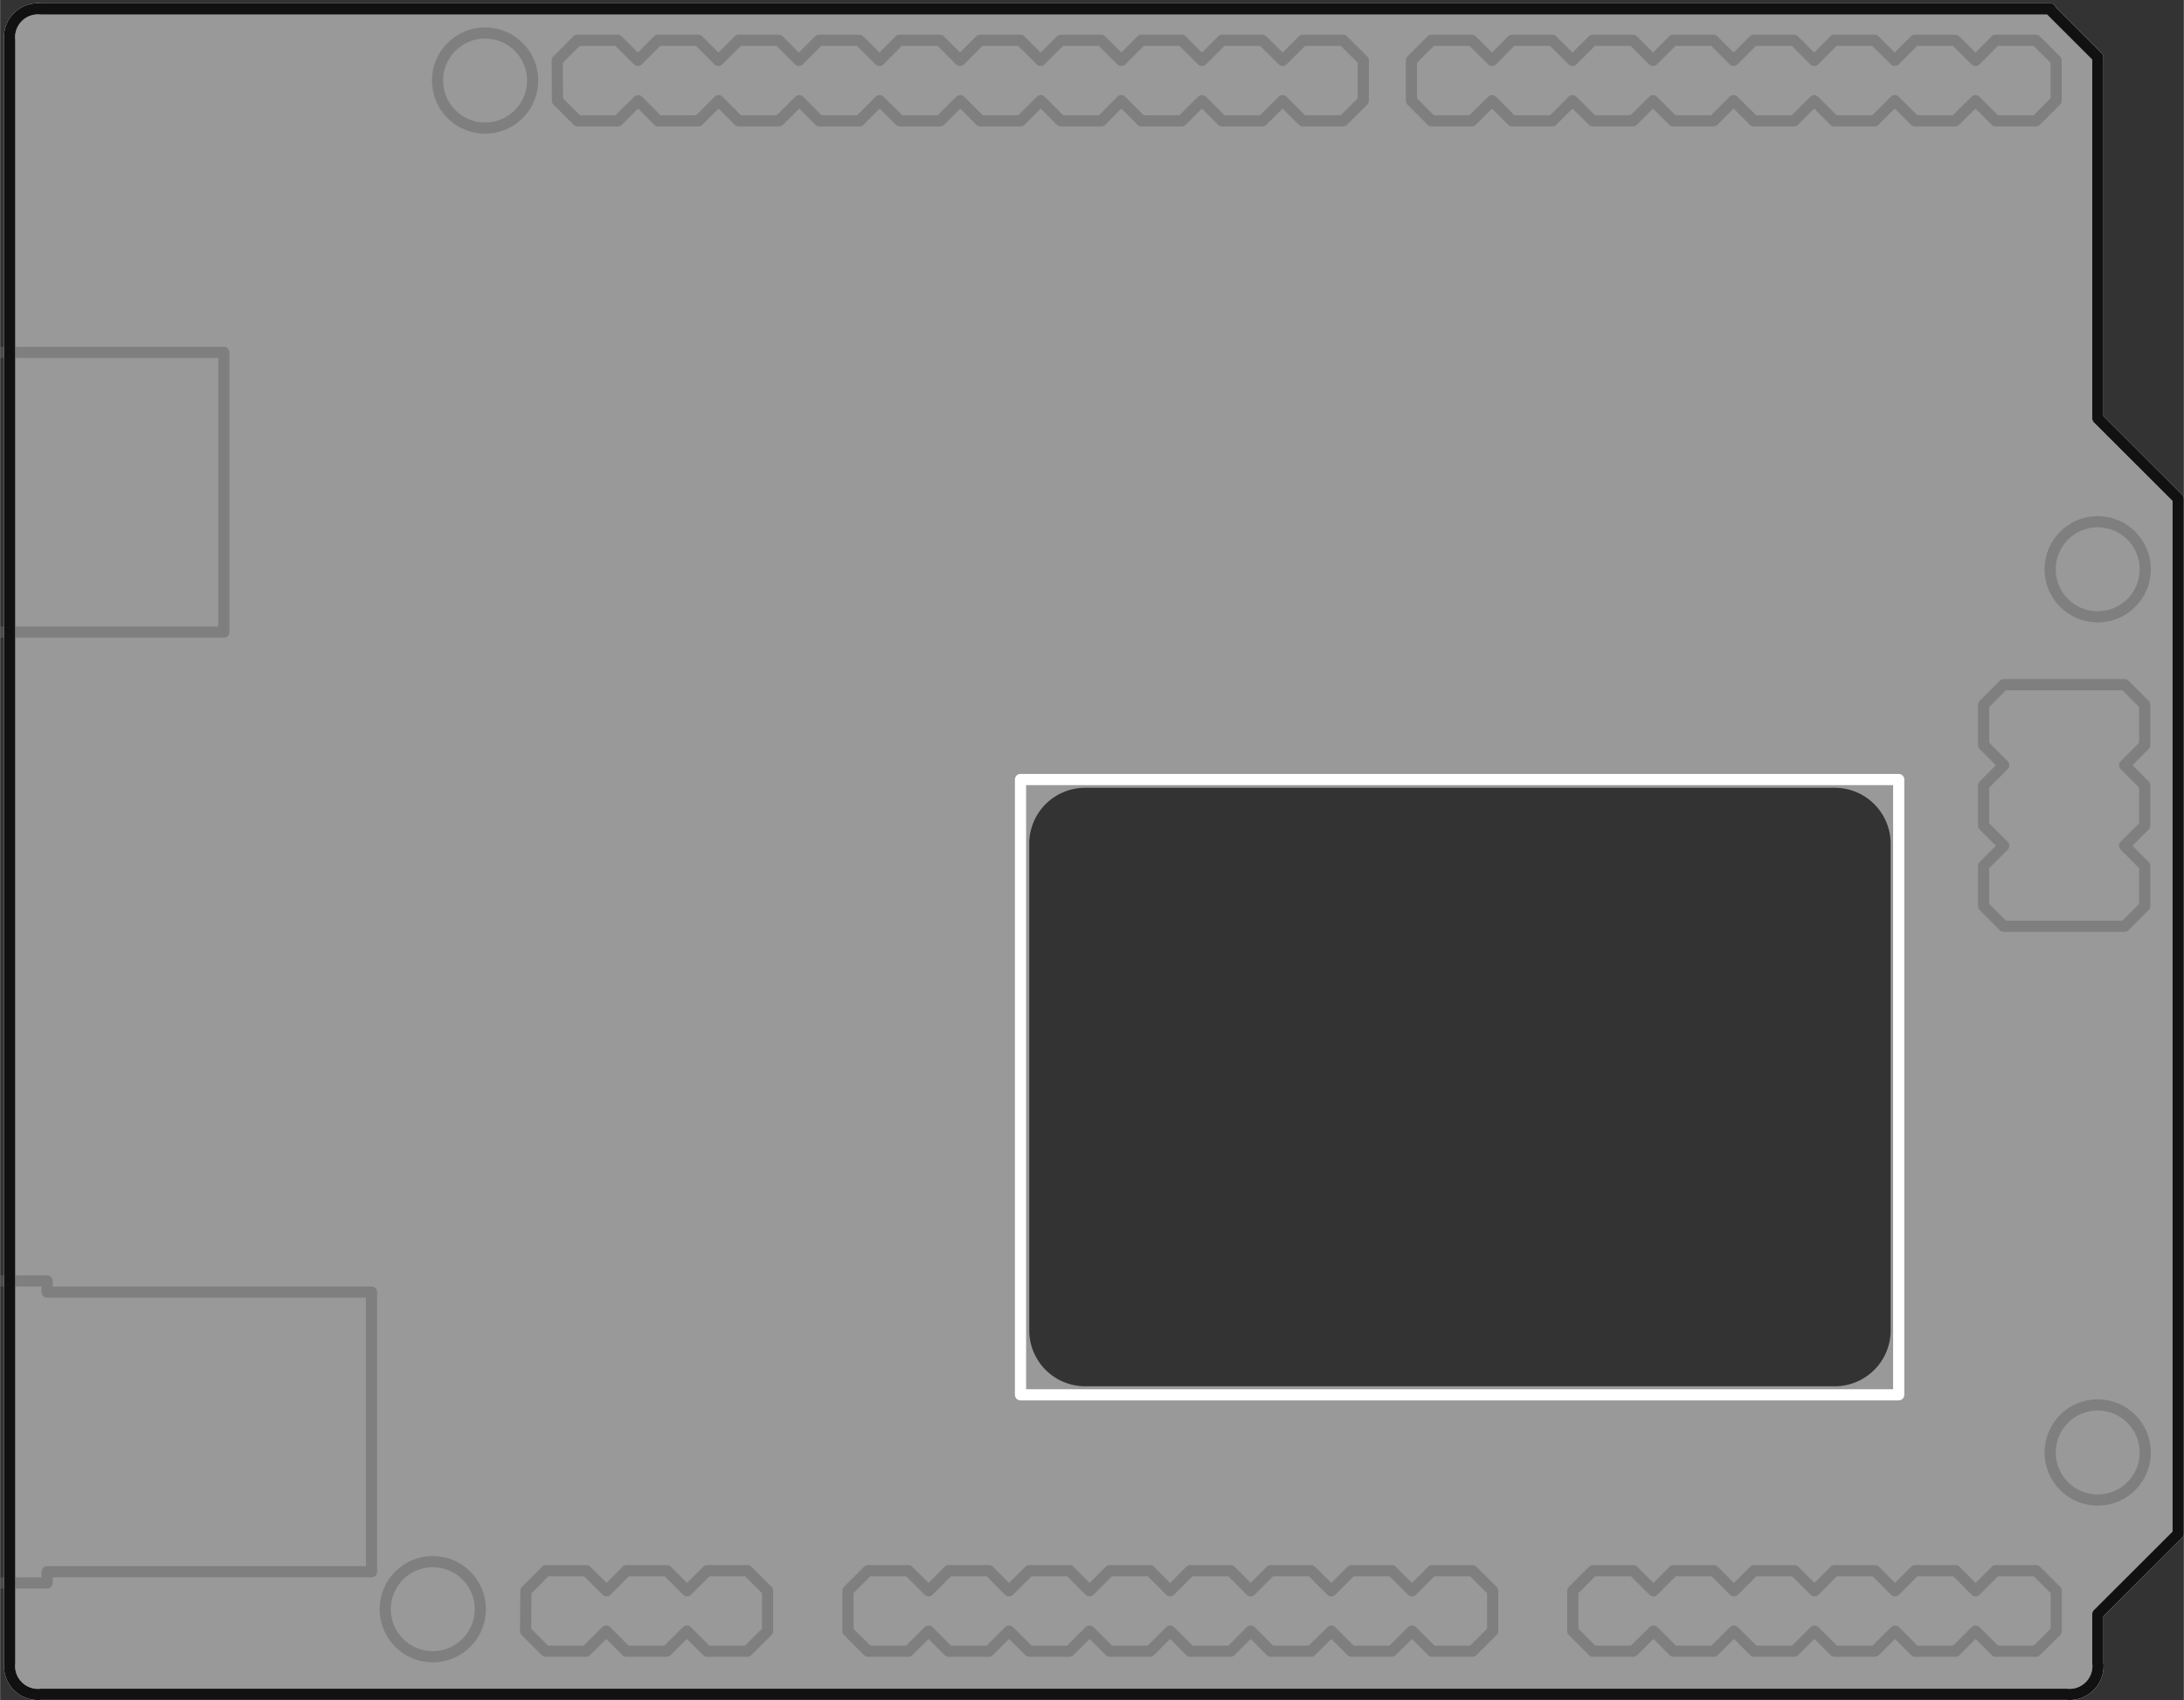 <?xml version="1.0" encoding="UTF-8"?>
<!DOCTYPE svg  PUBLIC '-//W3C//DTD SVG 1.1//EN'  'http://www.w3.org/Graphics/SVG/1.1/DTD/svg11.dtd'>
<svg width="2.71in" height="2.11in" version="1.1" viewBox="0 0 195.2 152" xml:space="preserve" xmlns="http://www.w3.org/2000/svg">
<rect x="0" y="0" width="195.2" height="152" fill="#333333" stroke="none"/>
<g id="board">
	<path id="boardoutline" d="m183.2 0.818 4.308 4.304v32.28l7.182 7.172v92.53l-7.182 7.172v4.35c0.164 1.396-0.839 2.66-2.234 2.824-0.191 0.021-0.395 0.021-0.592 0h-181c-1.397 0.164-2.663-0.836-2.827-2.229-0.023-0.196-0.023-0.396 0-0.596v-145c-0.163-1.397 0.838-2.662 2.235-2.824 0.196-0.023 0.396-0.023 0.592 0h179.6zm-86.21 69.6a5 5 0 0 0 -5 5v43.5a5 5 0 0 0 5 5h67a5 5 0 0 0 5 -5v-43.5a5 5 0 0 0 -5 -5z" fill="#fff" fill-opacity=".5"/>
<g fill="none" stroke="#666" stroke-opacity=".5" stroke-linecap="round" stroke-linejoin="round">
<circle  cx="187.497" cy="50.887" r="4.252" />
		<circle cx="187.497" cy="129.836" r="4.252" />
		<circle cx="43.35" cy="7.2" r="4.252" />
		<circle cx="38.673" cy="143.844" r="4.252" />

	<rect id="usbcconnector" x="-2" y="31.5" width="22" height="25"/>	
<path id="powerconnector" d="M -4.8 114.5 h 9 v 1 h 29 v 25 h -29  v 1 h -9 z"/>
<g id="pinguide">
<path d="m 140.58 142.2 l 1.8 -1.8 h 3.6 l 1.81 1.8 l 1.79 -1.8 h 3.6 l 1.8 1.8 l 1.81 -1.8 h 3.59 l 1.8 1.8 l 1.8 -1.8 h 3.6 l 1.8 1.8 l 1.8 -1.8 h 3.61 l 1.79 1.8 l 1.8 -1.8 h 3.6 l 1.81 1.8 v 3.6 l -1.81 1.8 h -3.6 l -1.8 -1.8 l -1.79 1.8 h -3.61 l -1.8 -1.8 l -1.8 1.8 h -3.6 l -1.8 -1.8 l -1.8 1.8 h -3.59 l -1.81 -1.8 l -1.8 1.8 h -3.6 l -1.79 -1.8 l -1.81 1.8 h -3.6 l -1.8 -1.8 z"/>

<path d="m 75.784 142.2 l 1.8 -1.8 h 3.6 l 1.81 1.8 l 1.79 -1.8 h 3.6 l 1.8 1.8 l 1.81 -1.8 h 3.59 l 1.8 1.8 l 1.8 -1.8 h 3.6 l 1.8 1.8 l 1.8 -1.8 h 3.61 l 1.79 1.8 l 1.8 -1.8 h 3.6 l 1.81 1.8 1.8 -1.8 h 3.6 l 1.81 1.8 1.8 -1.8 h 3.6 l 1.81 1.8
v 3.6 l -1.81 1.8 h -3.6 l -1.8 -1.8 l -1.81 1.8 h -3.6 l -1.8 -1.8 l -1.81 1.8 h -3.6 l -1.8 -1.8 l -1.79 1.8 h -3.61 l -1.8 -1.8 l -1.8 1.8 h -3.6 l -1.8 -1.8 l -1.8 1.8 h -3.59 l -1.81 -1.8 l -1.8 1.8 h -3.6 l -1.79 -1.8 l -1.81 1.8 h -3.6 l -1.8 -1.8 z"/>

<path d="m 47 142.2 l 1.8 -1.8 h 3.6 l 1.81 1.8 l 1.79 -1.8 h 3.6 l 1.8 1.8 l 1.81 -1.8 h 3.59 l 1.8 1.8 
v 3.6 l -1.81 1.8 h -3.6 l -1.8 -1.8 l -1.81 1.8 h -3.6 l -1.8 -1.8 l -1.81 1.8 h -3.6 l -1.8 -1.8 z"/>

<path d="m 126.15 5.4 l 1.8 -1.8 h 3.6 l 1.81 1.8 l 1.79 -1.8 h 3.6 l 1.8 1.8 l 1.81 -1.8 h 3.59 l 1.8 1.8 l 1.8 -1.8 h 3.6 l 1.8 1.8 l 1.8 -1.8 h 3.61 l 1.79 1.8 l 1.8 -1.8 h 3.6 l 1.81 1.8 1.8 -1.8 h 3.6 l 1.81 1.8 1.8 -1.8 h 3.6 l 1.81 1.8
v 3.6 l -1.81 1.8 h -3.6 l -1.8 -1.8 l -1.81 1.8 h -3.6 l -1.8 -1.8 l -1.81 1.8 h -3.6 l -1.8 -1.8 l -1.79 1.8 h -3.61 l -1.8 -1.8 l -1.8 1.8 h -3.6 l -1.8 -1.8 l -1.8 1.8 h -3.59 l -1.81 -1.8 l -1.8 1.8 h -3.6 l -1.79 -1.8 l -1.81 1.8 h -3.6 l -1.8 -1.8 z"/>

<path d="m 49.8 5.4 l 1.8 -1.8 h 3.6 l 1.81 1.8 l 1.79 -1.8 h 3.6 l 1.8 1.8 l 1.81 -1.8 h 3.59 l 1.8 1.8 l 1.8 -1.8 h 3.6 l 1.8 1.8 l 1.8 -1.8 h 3.61 l 1.79 1.8 l 1.8 -1.8 h 3.6 l 1.81 1.8 l 1.8 -1.8 h 3.6 l 1.81 1.8 1.8 -1.8 h 3.6 l 1.81 1.8 l 1.8 -1.8 h 3.6 l 1.81 1.8 1.8 -1.8 h 3.6 l 1.81 1.8
v 3.6 l -1.81 1.8 h -3.6 l -1.8 -1.8 l -1.81 1.8 h -3.6 l -1.8 -1.8 l -1.81 1.8 h -3.6 l -1.8 -1.8 l -1.79 1.8 h -3.61 l -1.8 -1.8 l -1.8 1.8 h -3.6 l -1.8 -1.8 l -1.8 1.8 h -3.59 l -1.81 -1.8 l -1.8 1.8 h -3.6 l -1.79 -1.8 l -1.81 1.8 h -3.6 l -1.8 -1.8  l -1.8 1.8 h -3.6 l -1.79 -1.8 l -1.81 1.8 h -3.6 l -1.8 -1.8z"/>

</g>
		<title>element:ICSP</title>
		<g>
			<title>package:2X03</title>
<path d="m 179.1 61.2 l 10.8 0 l 0 0 l 1.8 1.8 v 3.6 l -1.8 1.8 l 0 0 l 1.8 1.8 v 3.6 l -1.8 1.8 l 0 0 l 1.8 1.8 v 3.6 l -1.8 1.8 l 0 0 l -10.8 0 l 0 0 l -1.8 -1.8 v -3.6 l 1.8 -1.8 l 0 0 l -1.8 -1.8 v -3.6 l 1.8 -1.8 l 0 0 l -1.8 -1.8 v -3.6 l 1.8 -1.8"/>
			
		</g>
	</g>
</g>
<g id="silkscreen">
	<path id="outline" d="m183.2 0.818 4.308 4.304v32.28l7.182 7.172v92.53l-7.182 7.172v4.35c0.164 1.396-0.839 2.66-2.234 2.824-0.191 0.021-0.395 0.021-0.592 0h-181c-1.397 0.164-2.663-0.836-2.827-2.229-0.023-0.196-0.023-0.396 0-0.596v-145c-0.163-1.397 0.838-2.662 2.235-2.824 0.196-0.023 0.396-0.023 0.592 0h179.6" fill="none" stroke="#fff" stroke-linecap="round" stroke-linejoin="round" stroke-miterlimit="10"/>
</g>
<g id="silkscreen0">
	<path id="outline_1_" d="m183.2 0.818 4.308 4.304v32.28l7.182 7.172v92.53l-7.182 7.172v4.35c0.164 1.396-0.839 2.66-2.234 2.824-0.191 0.021-0.395 0.021-0.592 0h-181c-1.397 0.164-2.663-0.836-2.827-2.229-0.023-0.196-0.023-0.396 0-0.596v-145c-0.163-1.397 0.838-2.662 2.235-2.824 0.196-0.023 0.396-0.023 0.592 0h179.6" fill="none" stroke="#111" stroke-linecap="round" stroke-linejoin="round" stroke-miterlimit="10"/>
<path id="displaywindow" d="M91.21 69.68v55h78.5v-55z" fill="none" stroke="#fff" stroke-linecap="round" stroke-linejoin="round" stroke-miterlimit="20"/>
</g>
</svg>
